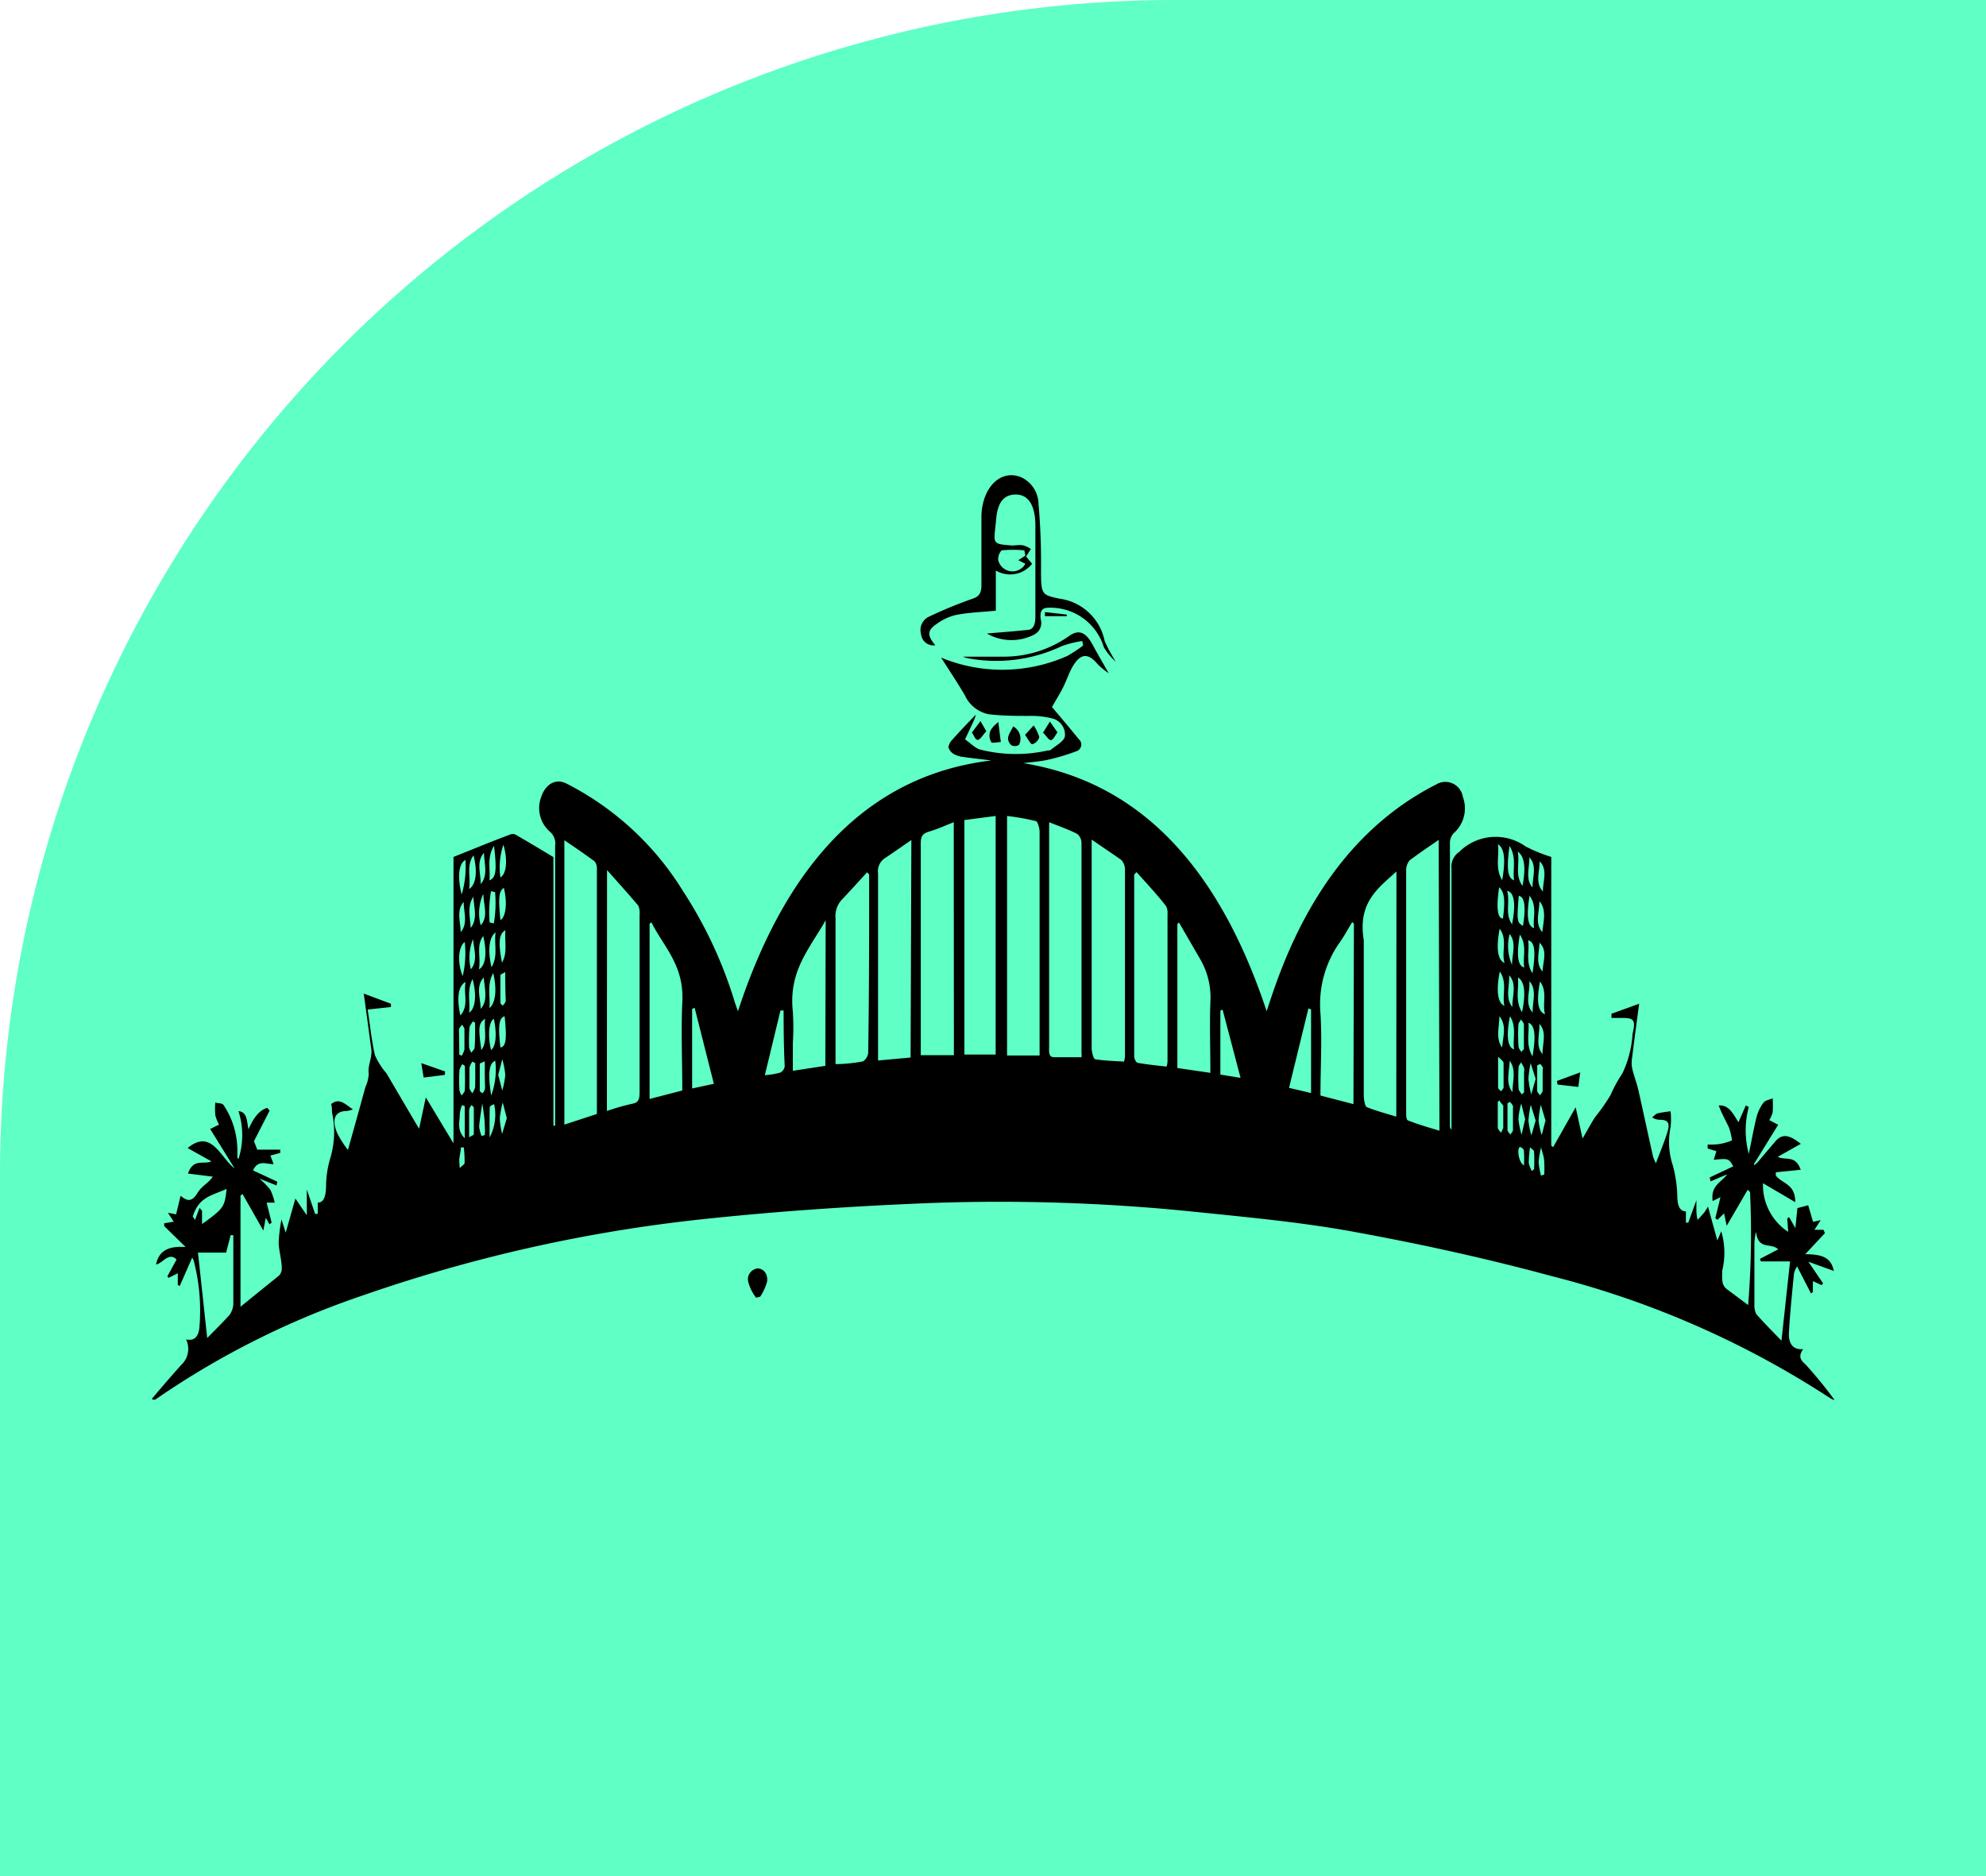 <svg id="Layer_1" data-name="Layer 1" xmlns="http://www.w3.org/2000/svg" viewBox="0 0 127 120"><path d="M75.12,0H127V120H0V75.12A75.12,75.12,0,0,1,75.12,0Z" transform="translate(0 0)" fill="#5fffc6"/><path d="M22.25,73.55c.38-1.36.75-2.67,1.11-4a2.43,2.43,0,0,0,.22-.86c-.08-.58.24-1,.16-1.62-.15-1.08-.29-2.17-.48-3.52L25,64.2v.21l-1.49.16c.16,1,.25,2,.47,2.93a4.75,4.75,0,0,0,.74,1.16l1.82,3.1.26.43.43-2L29,73.13V54.81c1.24-.49,2.45-1,3.67-1.45a.43.43,0,0,1,.36.06c.78.45,1.56.92,2.36,1.4V72h.11v-.69q0-8.61,0-17.2a1,1,0,0,0-.33-.91A2,2,0,0,1,34.6,51c.27-.84.92-1.22,1.59-.9A18.72,18.72,0,0,1,43.68,57,27.67,27.67,0,0,1,47,64.14l.19.54Q52,50,63.39,48.64c-.61-.08-1.22-.14-1.83-.23a1.52,1.52,0,0,1-.58-.19.76.76,0,0,1-.33-.42.87.87,0,0,1,.26-.5c.45-.51.92-1,1.49-1.59a1.57,1.57,0,0,1-.1.32c-.19.42-.39.84-.59,1.26.34.23.67.59,1,.66A9.29,9.29,0,0,0,67,48c.07,0,.16,0,.21-.05.32-.28.85-.53.89-.88a1.07,1.07,0,0,0-.86-1.13,5.39,5.39,0,0,0-1.39-.15c-.88,0-1.76,0-2.64-.11a2.14,2.14,0,0,1-1.51-1.21c-.53-.9-1.1-1.75-1.52-2.41a10.23,10.23,0,0,0,8.08-.11,8.93,8.93,0,0,0,1-.66L69.21,41a6.71,6.71,0,0,0-1.32.33,9.78,9.78,0,0,1-6,.77,2.33,2.33,0,0,1-.32-.1c1,0,1.81,0,2.65,0a7.21,7.21,0,0,0,4.13-1.31c.65-.47,1.1-.25,1.55.6.29.54.6,1.07,1,1.77a4.58,4.58,0,0,1-.7-.57c-.62-.75-1.12-.72-1.64.2-.22.4-.37.87-.58,1.28s-.46.82-.71,1.25c.56.66,1.14,1.35,1.72,2.06a.45.45,0,0,1-.16.77,13.81,13.81,0,0,1-1.84.55c-.5.11-1,.14-1.56.21C72.77,50,77.89,55.29,81,64.68c.19-.59.37-1.13.56-1.66q3.3-9.29,10.27-12.84a1.13,1.13,0,0,1,1.71.77,2.12,2.12,0,0,1-.6,2.36,1,1,0,0,0-.22.53q0,9.12,0,18.25s0,0,.1.19v-.89c0-5.28,0-10.56,0-15.83a1.13,1.13,0,0,1,.49-1.07,3.3,3.3,0,0,1,4.25-.35,10,10,0,0,0,1.64.67V73.28l.12.09,1.44-2.55.44,2c.3-.51.53-.94.78-1.34a12.69,12.69,0,0,0,1-1.42,9.2,9.2,0,0,1,.77-1.41,6.86,6.86,0,0,0,.65-2.54c.21-.83.08-1-.58-1-.26,0-.51,0-.77,0v-.27l1.77-.64c-.18,1.33-.32,2.39-.45,3.45a1.89,1.89,0,0,0,0,.67c.11.48.29.92.4,1.4.32,1.42.62,2.84.94,4.26a2.46,2.46,0,0,0,.18.42c.28-.73.53-1.33.74-2s-.07-.76-.43-.78a.92.92,0,0,1-.55-.15c.12-.09.23-.23.35-.26a7.55,7.55,0,0,1,.83-.13,4.86,4.86,0,0,1,0,1,4.75,4.75,0,0,0,.15,2.48,8.55,8.55,0,0,1,.28,1.92c0,.59.14,1,.55,1v.72l.15,0,.52-1.43c0,.24,0,.37,0,.51s0,.49.08.74c.15-.16.3-.32.44-.49a4.12,4.12,0,0,0,.22-.36l.6,2.17.25-.59a4.84,4.84,0,0,1,.06,2.53c0,.53-.06.92.32,1.19l1.34,1a56.61,56.61,0,0,0,.12-7.23l-.15-.14-1.34,2.3-.17-.79-.42.41-.14-.1.33-1.35-.5.25c-.13-1,.52-1.16.93-1.71l-1.06.45-.06-.25,1.51-.71c-.3-.51-.3-.51-1.25-.42l.17-.55-.56-.17v-.25c.31,0,.62,0,.92-.07a3.65,3.65,0,0,0,.64-.2,4.8,4.8,0,0,0-.19-.81c-.22-.47-.47-.9-.66-1.42.64-.07.93.55,1.26,1.07l.47-1.07.19.09a5.79,5.79,0,0,0,0,3c.17-.78.3-1.56.49-2.32a2.63,2.63,0,0,1,.44-.94c.14-.18.39-.2.6-.29a8.54,8.54,0,0,1,0,.88,1.63,1.63,0,0,1-.22.51l.57.3-1.54,2.5,0,.09a1.31,1.31,0,0,0,.25-.22l1.12-1.32c.49-.57,1-.31,1.62.17l-1.48.83c.51.26,1.13-.15,1.47.83l-1.59.16,0,.21c.42.54,1.25.52,1.24,1.7l-2.06-1.21a3.57,3.57,0,0,0,1.61,3.11l-.06-.86.12-.08.4.7.13-1.28.69-.18.31,1.06.49-.11-.4.62h.58l.09.21-1.26,1.35c1.22,0,1.66.29,1.83,1.07l-1.63-.59.94,1.38-.09.12-.56-.26v.7l-.12.09L114.92,81a1.39,1.39,0,0,0-.2.46c-.12,1.24-.25,2.48-.32,3.73-.05.76.26,1.16.91,1.1-.39.54-.07.77.17,1a28.19,28.19,0,0,1,1.84,2.26,1.09,1.09,0,0,1-.31-.14A59,59,0,0,0,99.3,81.64c-4.23-1.15-8.49-2.08-12.76-2.86-3.45-.63-6.93-.94-10.41-1.3A121.87,121.87,0,0,0,58.21,77c-4.49.2-9,.52-13.46,1a97.31,97.31,0,0,0-21.56,4.86A53.46,53.46,0,0,0,10,89.47a.21.21,0,0,1-.29,0c.62-.73,1.24-1.46,1.88-2.17a1.4,1.4,0,0,0,.31-1.63c.46.1.78-.1.85-.74a12.63,12.63,0,0,0-.35-4.25.88.88,0,0,0-.11-.24s-.07,0,0,0l-.8,1.82-.12-.08,0-.74-.59.29-.08-.09.59-1.08c-.5-.5-.87.23-1.31.32.17-.86.76-1.2,1.89-1.12L10.5,78.42l0-.18.61-.1-.37-.57.52.1.29-1.19c.44.38.73.38,1.06-.15s.65-.58,1-1.07l-1.59-.2c.35-1,1-.55,1.5-.78L12,73.43c1.53-1.27,2.1.63,3,1.3l-1.56-2.52.57-.28a2.62,2.62,0,0,1-.24-.59,4.51,4.51,0,0,1,0-.82c.19.07.45,0,.56.21a5.24,5.24,0,0,1,.85,2.86c0,.12,0,.25,0,.37s0,.08.07.17a5,5,0,0,0,0-3.06c.57.05.53.64.64,1.16.31-.7.67-1.22,1.2-1.37l.15.18-1,1.95.21.54h1.47v.21l-.63.17.21.55c-.49,0-1-.3-1.32.4l1.55.72-.05.24-1.1-.44a5.22,5.22,0,0,1,.71.72,4.38,4.38,0,0,1,.28.82h-.52l.32,1.28-.14.11L17,77.89l-.16.82-1.33-2.34-.13.1v7.11c.9-.73,1.69-1.37,2.47-2a.65.65,0,0,0,.17-.44c0-.55-.18-1.09-.2-1.65A9.68,9.68,0,0,1,18,78l.27.84.62-2.18.73,1.07V76.08l.53,1.56.17,0,0-.72c.39,0,.51-.4.53-1a6.49,6.49,0,0,1,.27-1.84,5.83,5.83,0,0,0,.11-2.93c0-.17,0-.34-.05-.53.51-.43.89,0,1.39.34a2.44,2.44,0,0,1-.39.1c-.77,0-1,.54-.6,1.45A6.69,6.69,0,0,0,22.25,73.55ZM92,53.72c-.68.47-1.28.87-1.86,1.31a1,1,0,0,0-.22.61q0,7.76,0,15.51c0,.18,0,.49.13.52.62.24,1.26.43,2,.65ZM38.17,71.25c0-5.29,0-10.5,0-15.72a.7.7,0,0,0-.15-.44c-.61-.45-1.24-.88-1.93-1.35V71.93ZM67.09,52.59V66.88c0,.34-.07.75.33.74h1.74a1.37,1.37,0,0,0,0-.28q0-6.73,0-13.46a.78.78,0,0,0-.27-.54C68.37,53.07,67.77,52.86,67.09,52.59Zm-6.1,0c-.55.21-1,.43-1.55.59s-.57.39-.56,1c0,4.19,0,8.38,0,12.57,0,.27,0,.53,0,.74H61Zm.68-.14v15h2V52.19Zm2.73-.28V67.51h2.08V61c0-2.6,0-5.2,0-7.79,0-.24-.12-.66-.23-.69A15,15,0,0,0,64.4,52.19Zm24.9,3.57c-1.22,1.11-2.48,2-2.09,4.4a.22.22,0,0,1,0,.08c0,3.28,0,6.56,0,9.84,0,.26.08.71.19.75.61.25,1.24.41,1.89.61ZM69.81,53.7v4.2c0,3.05,0,6.1,0,9.15,0,.24.12.68.22.7.62.1,1.24.11,1.85.15a3,3,0,0,0,.06-.31c0-4,0-8,0-12a.9.9,0,0,0-.25-.6C71.13,54.6,70.53,54.2,69.81,53.7Zm-31,17.36a14.55,14.55,0,0,1,1.65-.47c.36-.07.44-.27.44-.73,0-3.79,0-7.57,0-11.36a1.21,1.21,0,0,0-.08-.57c-.62-.74-1.26-1.44-2-2.28ZM58.28,53.73c-.65.44-1.19.83-1.74,1.19a1,1,0,0,0-.39.94c0,3.76,0,7.51,0,11.27,0,.21,0,.43,0,.7l2.08-.19Zm14.4,2.05-.15.16q0,5.82,0,11.64c0,.14.13.39.22.4.62.11,1.24.17,1.85.24a1.54,1.54,0,0,0,.06-.31c0-3.15,0-6.31,0-9.46a.9.9,0,0,0-.09-.49C74,57.22,73.32,56.5,72.68,55.78Zm-17.1.15-.13-.14c-.55.6-1.09,1.2-1.64,1.78a1.54,1.54,0,0,0-.38,1.16c0,2.87,0,5.75,0,8.62,0,.22,0,.43,0,.71.61,0,1.18-.07,1.75-.17a.75.75,0,0,0,.34-.56C55.58,63.53,55.58,59.73,55.58,55.93Zm31,3.15-.11-.1c-.29.47-.57,1-.87,1.4a6.87,6.87,0,0,0-1.16,4.44c.11,1.73,0,3.47,0,5.25l2.11.55ZM41.66,59l-.12.07V70.29l2.09-.54c0-1.94-.08-3.78,0-5.61C43.77,61.74,42.46,60.6,41.66,59ZM77.4,68.62c0-1.6-.05-3.06,0-4.52a4.86,4.86,0,0,0-.66-2.77L75.39,59l-.1.1v9.21ZM52.8,58.86c-1.06,1.86-2.38,3.26-2.1,5.85a16,16,0,0,1,0,2v1.78l2.08-.32ZM13.25,85.58c.51-.52,1-1,1.43-1.48a1.3,1.3,0,0,0,.24-.7c0-1.16,0-2.32,0-3.47V79l-.17,0-.29,1.12h-1.8Zm99.36-4.9-.07-.16,1.17-.61c-.46-.46-1.27.09-1.42-1.13a3.67,3.67,0,0,0-.1.83c0,1.28,0,2.55,0,3.83a1.32,1.32,0,0,0,.12.61c.52.59,1.07,1.14,1.61,1.7l.55-5.07ZM83.84,69.91V64.56l-.17-.06-1.24,5.08Zm-38.19-.59-1.23-4.86-.16.07v5.09Zm33.68-.38-1.15-4.37-.14.08v4.08ZM50.11,64.63l-.2,0-1,4.14a5.28,5.28,0,0,0,1-.17.55.55,0,0,0,.27-.4C50.12,67,50.11,65.8,50.11,64.63ZM12.33,77.81l.14.22.29-.77.16.18,0,.85c1.4-1,1.45-1.1,1.57-2.25C13.65,76.45,12.71,76.51,12.33,77.81ZM32.27,65c-.36.1-.43.61-.27,2C32.36,66.93,32.42,66.46,32.27,65Zm-1.88,3-.18-.1a1.13,1.13,0,0,0-.19.4c0,.42,0,.85,0,1.27,0,.13.12.24.18.36a1.31,1.31,0,0,0,.18-.38C30.4,69.09,30.39,68.58,30.39,68.06Zm.9-3.52c.42-.32.49-1.24.25-2.24C31.11,63,31.38,63.74,31.29,64.54ZM95.79,54c.1.75-.2,1.52.27,2.3C96.29,55,96.21,54.25,95.79,54Zm-65,18.66L31,72.6A3.64,3.64,0,0,0,31,72c0-.48-.1-1-.16-1.43-.07.49-.16,1-.2,1.48A2.46,2.46,0,0,0,30.79,72.65ZM32.1,61.57c.37-.61.16-1.34.22-2.07C31.91,59.72,31.85,60.27,32.1,61.57ZM95.9,59.4c-.23,1.22-.14,2,.31,2.19C96,60.87,96.42,60.1,95.9,59.4ZM31.41,70.07a4.74,4.74,0,0,0,.26-2.22C31.27,68,31.19,68.65,31.41,70.07Zm65.31-.22c0-.69.26-1.42-.18-2C96.52,68.55,96.26,69.28,96.72,69.85Zm-64.86-1.1.26,1a5.23,5.23,0,0,0,.19-1,5.23,5.23,0,0,0-.19-1Zm.14-9.9c.36-.22.45-1.13.22-2.06C31.9,57,31.86,57.41,32,58.85Zm63.87-2.1c-.2,1.29-.11,2,.24,2C96.26,57.59,96.21,57.06,95.87,56.75ZM31.4,67.16c.31-.22.39-1,.18-2C31.26,65.36,31.18,66.2,31.4,67.16ZM96.56,65c-.25,1.22-.16,2,.26,2.12C96.72,66.44,97,65.7,96.56,65ZM32.31,62.17c-.16.11-.31.15-.31.21,0,.6,0,1.19,0,1.79,0,0,.13.16.15.14a.59.59,0,0,0,.19-.29C32.32,63.45,32.31,62.87,32.31,62.17ZM96.2,64.33c-.15-.72.2-1.48-.29-2.19C95.67,63.3,95.76,64.15,96.2,64.33ZM32,56.12c.39-.22.48-1.14.19-2.09A4.53,4.53,0,0,0,32,56.12ZM97.53,71.58l-.25-1a4.7,4.7,0,0,0-.18,1,6,6,0,0,0,.2,1Zm-1-1.09-.13.08c0,.56,0,1.13,0,1.7,0,.1.12.2.18.3.06-.1.17-.19.17-.3,0-.47,0-1,0-1.42C96.79,70.72,96.66,70.61,96.58,70.49Zm0-16.38c-.2,1.44-.12,2.07.29,2.19C96.72,55.61,97,54.85,96.53,54.11ZM30.74,56.55c.49-.57.22-1.31.21-2C30.44,55.11,30.75,55.86,30.74,56.55Zm66.65,2.67c.2-1.21.11-1.87-.27-1.92C97,58.87,97,59,97.39,59.22Zm-65.7.42c-.43.31-.5,1.19-.26,2.22C31.86,61.16,31.59,60.43,31.69,59.64Zm65,2.1c0-.69.3-1.43-.15-2A3,3,0,0,0,96.7,61.74ZM95.88,65c0,.7-.25,1.43.18,2C96.1,66.33,96.38,65.59,95.88,65Zm-.08,2.56c0,.78,0,1.37,0,2,0,.09.13.17.21.25,0-.09.14-.17.14-.26,0-.52,0-1,0-1.56C96.14,67.87,96,67.79,95.8,67.59Zm1.25-13.13c.16.76-.2,1.53.31,2.23C97.58,55.51,97.5,54.78,97.05,54.46ZM98.2,69l-.32-1a6.82,6.82,0,0,0-.14,1,6.48,6.48,0,0,0,.18,1ZM31.31,72.75a3.1,3.1,0,0,0,.29-2.12c-.05,0-.28.11-.28.18C31.3,71.4,31.31,72,31.31,72.75ZM98.8,64.87c-.19-.68.18-1.43-.32-2.09C98.25,64,98.33,64.7,98.8,64.87Zm-1-2.11c.06.66-.32,1.42.21,2C98,64,98.29,63.32,97.81,62.76ZM30,64.77c.41-.26.49-1.15.22-2.15C29.84,63.34,30.08,64.05,30,64.77Zm67.07-2.24c.07.73-.2,1.47.26,2.21C97.58,63.53,97.5,62.8,97.09,62.53Zm-66.15,0c-.51.57-.19,1.32-.18,2C31.21,64,31,63.27,30.94,62.58Zm65.79,1.85c0-.69.3-1.45-.2-2C96.53,63.12,96.24,63.86,96.73,64.43Zm1.93,3c0-.65.29-1.38-.2-1.89C98.47,66.2,98.17,66.92,98.66,67.44Zm-2.74,3-.12.09c0,.55,0,1.1,0,1.64,0,.12.13.23.2.34a1.21,1.21,0,0,0,.15-.33c0-.45,0-.91,0-1.36C96.15,70.7,96,70.58,95.92,70.45Zm-65-13.2a3,3,0,0,0-.16,2C31.23,58.66,30.94,57.93,30.91,57.25Zm-.81,2.18c.47-.57.22-1.29.18-2C29.84,58,30.09,58.75,30.1,59.43Zm67.73-2.11c-.22,1.29-.14,2,.28,2.11C98,58.75,98.32,58,97.83,57.32Zm-.52,10,.15-.14c0-.52,0-1.05,0-1.57,0-.12-.13-.24-.2-.35,0,.11-.15.21-.15.32a12.34,12.34,0,0,0,0,1.36C97.1,67.08,97.24,67.19,97.31,67.32Zm-66.52-.09c.42-.55.16-1.29.24-2C30.6,65.45,30.57,65.68,30.79,67.23Zm65.92-8.09c.24-1.23.14-2-.32-2.09C96.58,57.72,96.21,58.48,96.71,59.14Zm1.75,1.17c0,.65-.29,1.38.2,1.9C98.64,61.56,99,60.83,98.46,60.31ZM31.31,59l.27.06a7.82,7.82,0,0,0,.08-2L31.4,57A7.89,7.89,0,0,0,31.31,59Zm-1.55-4c-.43.24-.52,1.08-.24,2.21A6,6,0,0,0,29.76,55ZM98,56.76c0-.66.3-1.41-.2-1.92C97.81,55.51,97.53,56.24,98,56.76ZM31.59,54.1c-.47.77-.22,1.51-.29,2.21C31.72,56.14,31.78,55.67,31.59,54.1ZM30.38,65.41l-.15-.08c-.07.14-.2.27-.21.42A10.93,10.93,0,0,0,30,67a1.17,1.17,0,0,0,.14.33c.08-.11.21-.22.21-.33C30.39,66.49,30.38,66,30.38,65.41Zm-.65,2.77-.16-.12a1.17,1.17,0,0,0-.19.39,10.93,10.93,0,0,0,0,1.28,1.07,1.07,0,0,0,.14.34c.07-.11.2-.22.2-.33C29.75,69.22,29.73,68.7,29.73,68.18Zm0-5.35c-.45.29-.52,1.06-.29,2.12C30,64.31,29.63,63.59,29.77,62.83Zm68.71-5.15c0,.67-.31,1.39.19,1.94C98.68,59,98.92,58.26,98.48,57.68Zm0,10.39-.14.08c0,.54,0,1.08,0,1.62,0,.1.12.19.18.29.06-.1.16-.19.17-.3,0-.45,0-.9,0-1.34C98.72,68.29,98.59,68.18,98.52,68.07ZM29.46,59.62c.48-.55.19-1.28.19-1.93C29.16,58.24,29.46,59,29.46,59.62ZM30.11,62c.46-.55.2-1.26.14-1.94A3.17,3.17,0,0,0,30.11,62Zm2.3,9.52-.26-1a6,6,0,0,0-.19,1,5,5,0,0,0,.15,1ZM31,67.88c-.17.09-.32.12-.32.17,0,.57,0,1.14,0,1.71,0,.06.17.18.19.15a.59.59,0,0,0,.15-.33C31,69.06,31,68.53,31,67.88Zm-1.66-.45.18.1a1.47,1.47,0,0,0,.18-.41c0-.42,0-.85,0-1.28,0-.11-.1-.21-.15-.31-.07.11-.2.22-.2.34C29.36,66.39,29.37,66.91,29.37,67.43ZM98,67.56c.23-1.33.15-2-.26-2.14C97.81,66.09,97.55,66.8,98,67.56ZM97.31,70l.15-.13V68.59a.92.92,0,0,0,0-.29,2.89,2.89,0,0,0-.19-.35c-.06.1-.16.21-.16.32a12.16,12.16,0,0,0,0,1.35C97.11,69.75,97.24,69.87,97.31,70ZM29.72,60.25c-.41.29-.49,1.32-.13,2.18A6.55,6.55,0,0,0,29.72,60.25Zm0,10.5-.17-.07a1.87,1.87,0,0,0-.15.62c0,.46-.2,1,.32,1.5ZM98.46,55.09c0,.66-.31,1.39.21,1.93C98.65,56.37,99,55.64,98.46,55.09ZM98,62.25c.22-1.45.14-2-.28-2.11C97.83,60.79,97.53,61.53,98,62.25ZM30,72.74c.19-.11.3-.15.3-.19,0-.57,0-1.14,0-1.72,0,0-.13-.16-.15-.14A.59.59,0,0,0,30,71C30,71.51,30,72.06,30,72.74ZM98.2,71.67l-.31-1a7.25,7.25,0,0,0-.15,1,5.16,5.16,0,0,0,.19.95ZM30,56.86c.46-.29.54-1.16.28-2.15C29.8,55.36,30.12,56.09,30,56.86ZM98.83,71.67l-.3-1a5.84,5.84,0,0,0-.14,1,4.42,4.42,0,0,0,.2.93ZM97.19,59.78c-.22,1.29-.14,2,.28,2.1C97.36,61.21,97.67,60.47,97.19,59.78ZM30.63,62c.44-.25.52-1.1.27-2.13C30.44,60.47,30.76,61.19,30.63,62Zm67.9,13.19.22-.06a7.09,7.09,0,0,0,0-.8c0-.32-.13-.63-.2-.94a6,6,0,0,0-.16.93A5.28,5.28,0,0,0,98.53,75.14Zm-.59-.28.16-.13a10.47,10.47,0,0,0,0-1.12c0-.1-.17-.18-.26-.28a8.76,8.76,0,0,0-.08,1A1.69,1.69,0,0,0,97.94,74.86Zm-68.54-.2c.16-.16.3-.24.31-.32a7.72,7.72,0,0,0-.05-1s-.19,0-.19,0c0,.26-.08.52-.1.78A4,4,0,0,0,29.4,74.66Zm68.05-.12a7.74,7.74,0,0,0,0-1c0-.1-.22-.26-.27-.22C97,73.51,97.11,74.34,97.45,74.54Z" transform="translate(0 0)"/><path d="M65.57,35.54l.43.52a1.79,1.79,0,0,1-2.32.43v2.57c-.89.09-1.71.11-2.53.27a3.33,3.33,0,0,0-1.27.59c-.59.4-.59.73-.07,1.35a.79.79,0,0,1-.91-.71.94.94,0,0,1,.49-1.11,27.79,27.79,0,0,1,2.79-1.15c.42-.15.6-.33.58-1,0-1.43,0-2.88,0-4.31.06-1.87,1.27-3,2.55-2.46a1.91,1.91,0,0,1,1.1,1.7c.12,1.35.17,2.71.16,4.06,0,1.74,0,1.75,1.18,2A3.41,3.41,0,0,1,70.64,41a10.14,10.14,0,0,0,.71,1.32,3.73,3.73,0,0,1-.76-.92,3.57,3.57,0,0,0-3.51-2.53c-.4,0-.6.14-.53.73a.83.83,0,0,1-.44,1,3.15,3.15,0,0,1-3-.08c.77-.07,1.68-.13,2.58-.23.36,0,.53-.3.52-.9,0-1.92,0-3.84,0-5.76,0-1.33-.46-2-1.25-2s-1.17.53-1.26,1.59c-.14,1.57-.34,1.56,1,1.67.25,0,.51-.06.76,0a1.76,1.76,0,0,1,.46.22c-.11.19-.23.37-.35.55a2,2,0,0,0-.07-.46,7.8,7.8,0,0,0-1.45,0,.86.86,0,0,0-.22.61.94.94,0,0,0,1.74.25l-.45-.23Z" transform="translate(0 0)"/><path d="M48.35,83a2.85,2.85,0,0,1-.5-1,.7.7,0,0,1,.59-.87c.37,0,.66.32.62.81a3.23,3.23,0,0,1-.45,1Z" transform="translate(0 0)"/><path d="M99.56,69.14l1.49-.55-.12.93-1.33-.15Z" transform="translate(0 0)"/><path d="M28.45,68.75l-1.36.17L26.94,68l1.52.53Z" transform="translate(0 0)"/><path d="M63.84,46.18,64,47.46c-.21,0-.56.1-.62,0C63.12,46.91,63.36,46.56,63.84,46.18Z" transform="translate(0 0)"/><path d="M63.07,46.77c-.22.24-.36.51-.53.55s-.26-.3-.39-.47l.55-.73Z" transform="translate(0 0)"/><path d="M65.55,47l.55-.6a2.59,2.59,0,0,1,.36.75.69.69,0,0,1-.43.45C65.91,47.63,65.77,47.31,65.55,47Z" transform="translate(0 0)"/><path d="M66.7,46.86l.44-.71.48.69c-.13.18-.26.47-.4.5S66.93,47.09,66.7,46.86Z" transform="translate(0 0)"/><path d="M64.79,46.46a.9.9,0,0,1,.39,1.15c-.06.13-.46.16-.56,0C64.26,47.19,64.61,46.87,64.79,46.46Z" transform="translate(0 0)"/><path d="M66.82,39.15l1.4.16v.1H66.82Z" transform="translate(0 0)"/></svg>